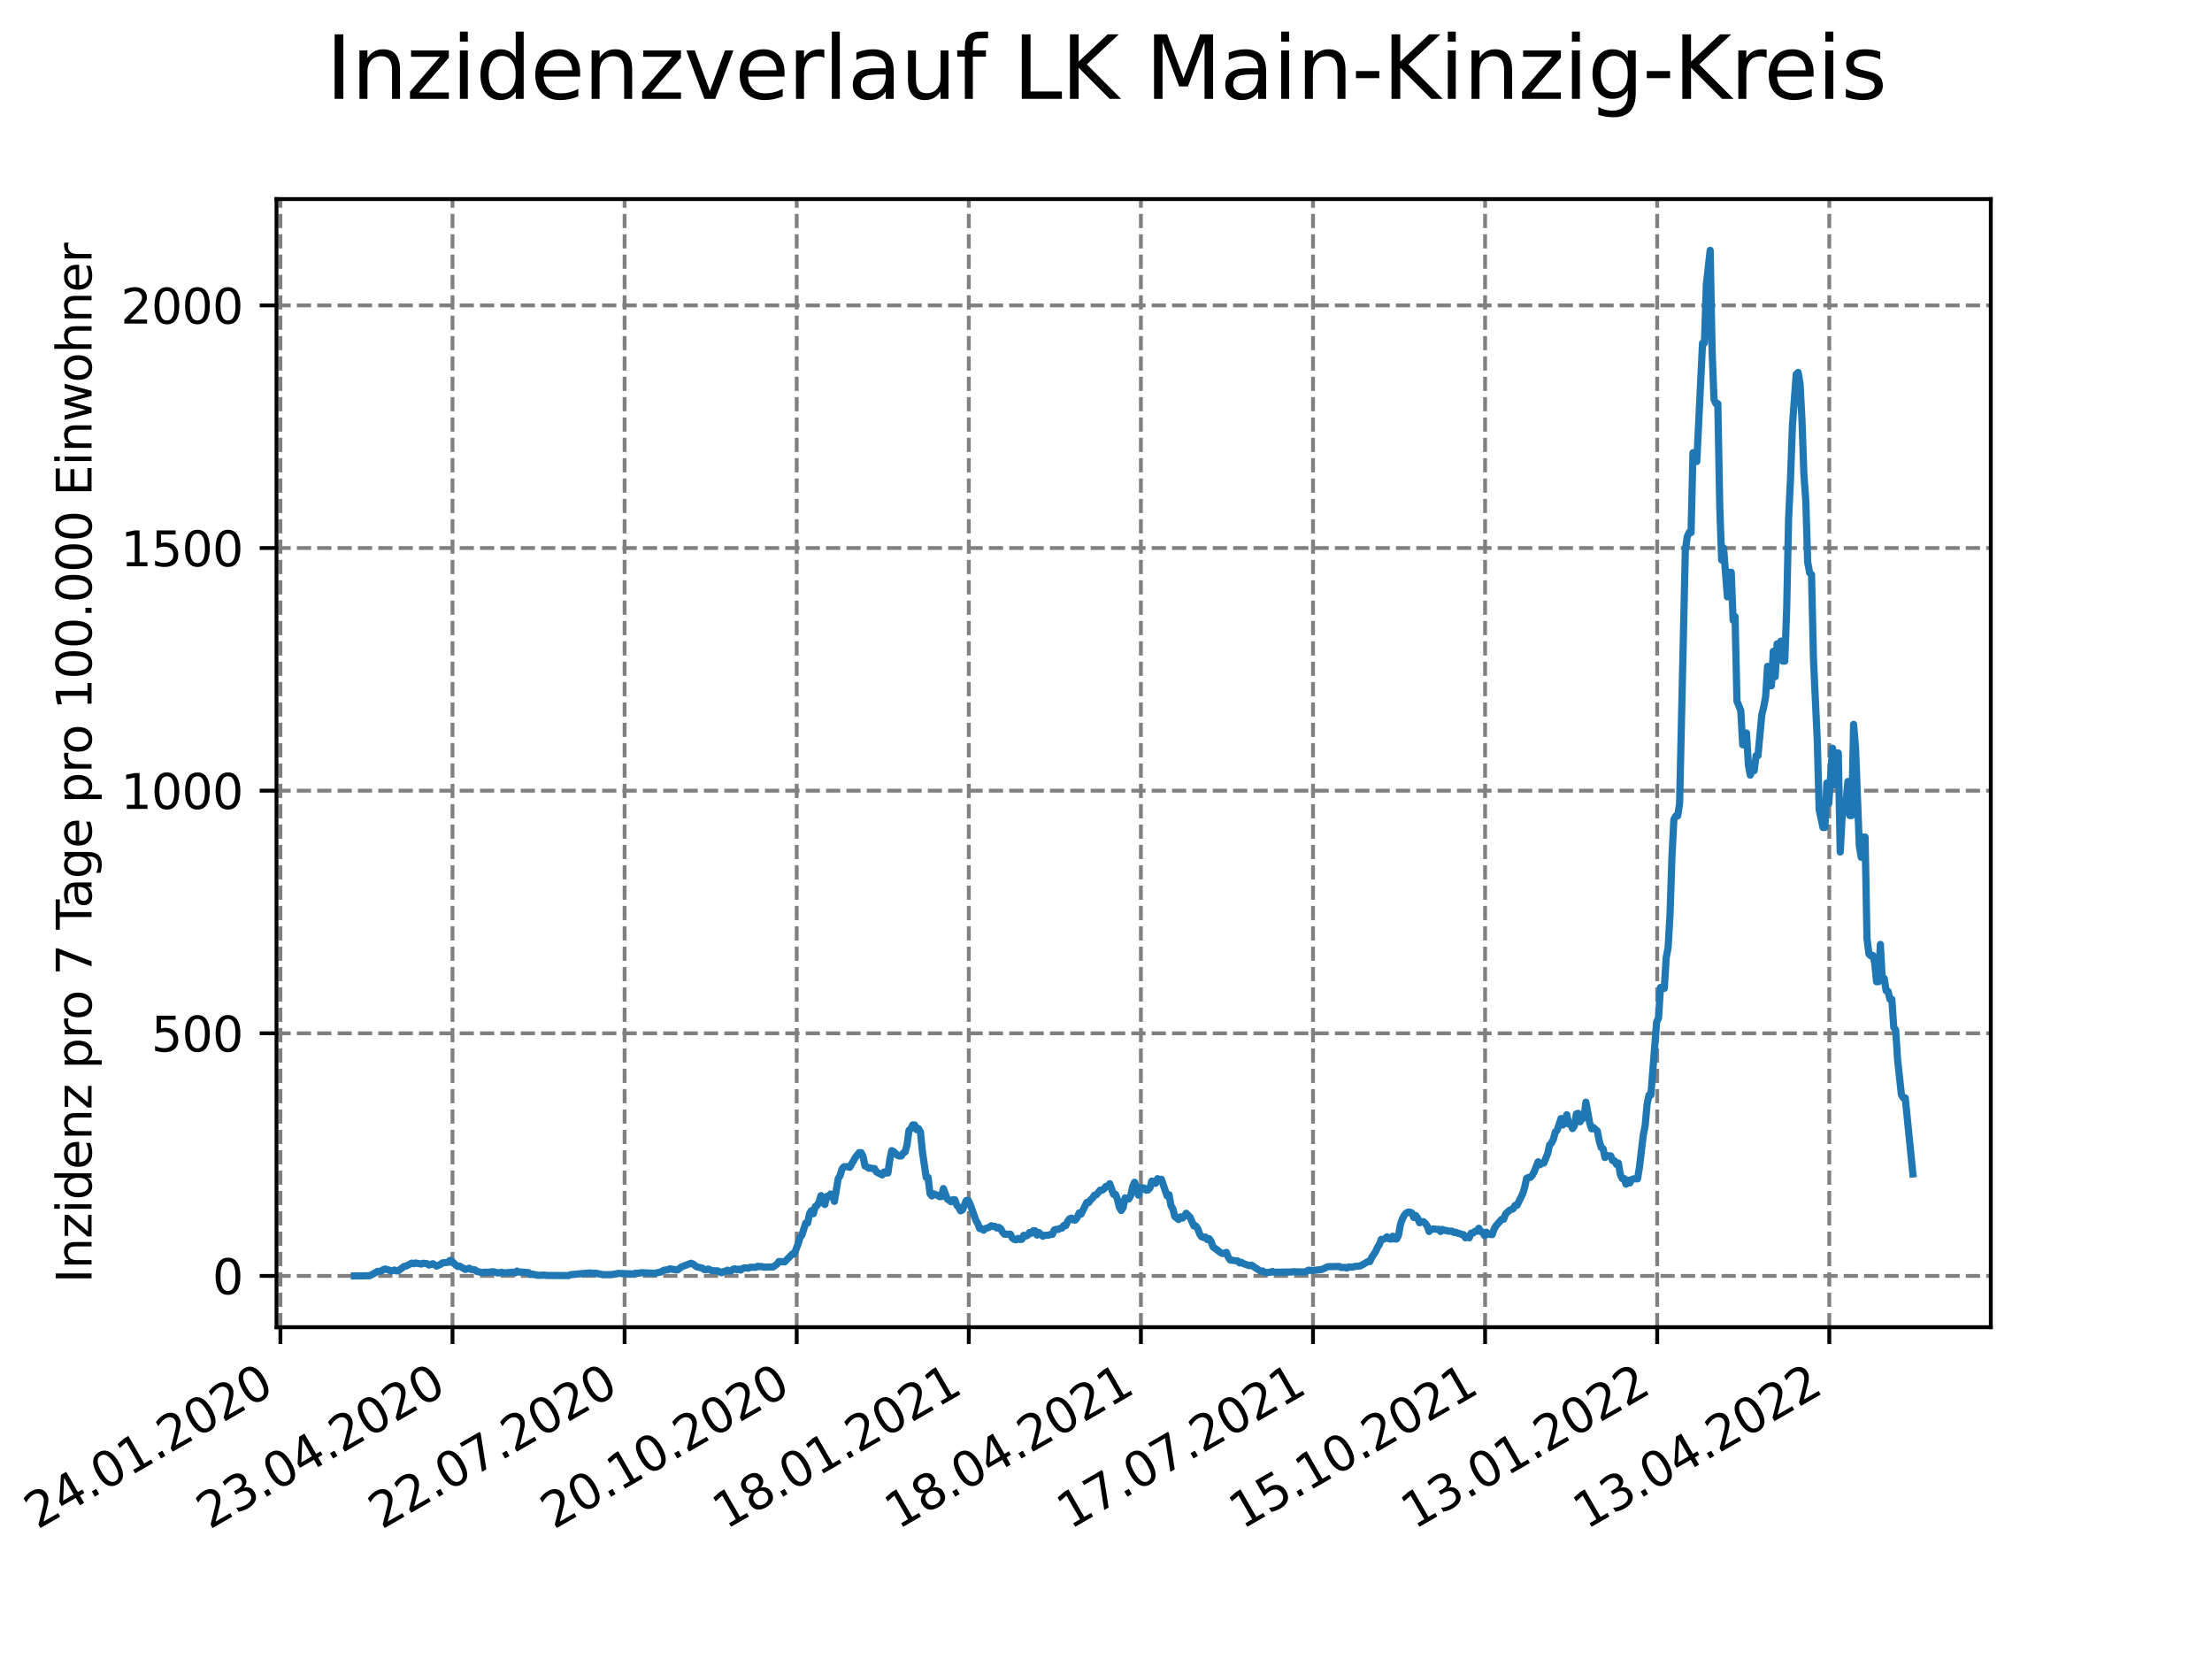 <?xml version="1.0" encoding="utf-8" standalone="no"?>
<!DOCTYPE svg PUBLIC "-//W3C//DTD SVG 1.1//EN"
  "http://www.w3.org/Graphics/SVG/1.1/DTD/svg11.dtd">
<svg xmlns:xlink="http://www.w3.org/1999/xlink" width="460.8pt" height="345.6pt" viewBox="0 0 460.8 345.6" xmlns="http://www.w3.org/2000/svg" version="1.1">
 <defs>
  <style type="text/css">*{stroke-linejoin: round; stroke-linecap: butt}</style>
 </defs>
 <g id="figure_1">
  <g id="patch_1">
   <path d="M 0 345.6 
L 460.8 345.6 
L 460.8 0 
L 0 0 
z
" style="fill: #ffffff"/>
  </g>
  <g id="axes_1">
   <g id="patch_2">
    <path d="M 57.6 276.48 
L 414.72 276.48 
L 414.72 41.472 
L 57.6 41.472 
z
" style="fill: #ffffff"/>
   </g>
   <g id="matplotlib.axis_1">
    <g id="xtick_1">
     <g id="line2d_1">
      <path d="M 58.413 276.48 
L 58.413 41.472 
" clip-path="url(#p272b9e14ea)" style="fill: none; stroke-dasharray: 2.96,1.28; stroke-dashoffset: 0; stroke: #808080; stroke-width: 0.8"/>
     </g>
     <g id="line2d_2">
      <defs>
       <path id="m23f848042e" d="M 0 0 
L 0 3.5 
" style="stroke: #000000; stroke-width: 0.8"/>
      </defs>
      <g>
       <use xlink:href="#m23f848042e" x="58.413" y="276.48" style="stroke: #000000; stroke-width: 0.8"/>
      </g>
     </g>
     <g id="text_1">
      <!-- 24.01.2020 -->
      <g transform="translate(7.788 318.689)rotate(-30)scale(0.1 -0.1)">
       <defs>
        <path id="DejaVuSans-32" d="M 1228 531 
L 3431 531 
L 3431 0 
L 469 0 
L 469 531 
Q 828 903 1448 1529 
Q 2069 2156 2228 2338 
Q 2531 2678 2651 2914 
Q 2772 3150 2772 3378 
Q 2772 3750 2511 3984 
Q 2250 4219 1831 4219 
Q 1534 4219 1204 4116 
Q 875 4013 500 3803 
L 500 4441 
Q 881 4594 1212 4672 
Q 1544 4750 1819 4750 
Q 2544 4750 2975 4387 
Q 3406 4025 3406 3419 
Q 3406 3131 3298 2873 
Q 3191 2616 2906 2266 
Q 2828 2175 2409 1742 
Q 1991 1309 1228 531 
z
" transform="scale(0.016)"/>
        <path id="DejaVuSans-34" d="M 2419 4116 
L 825 1625 
L 2419 1625 
L 2419 4116 
z
M 2253 4666 
L 3047 4666 
L 3047 1625 
L 3713 1625 
L 3713 1100 
L 3047 1100 
L 3047 0 
L 2419 0 
L 2419 1100 
L 313 1100 
L 313 1709 
L 2253 4666 
z
" transform="scale(0.016)"/>
        <path id="DejaVuSans-2e" d="M 684 794 
L 1344 794 
L 1344 0 
L 684 0 
L 684 794 
z
" transform="scale(0.016)"/>
        <path id="DejaVuSans-30" d="M 2034 4250 
Q 1547 4250 1301 3770 
Q 1056 3291 1056 2328 
Q 1056 1369 1301 889 
Q 1547 409 2034 409 
Q 2525 409 2770 889 
Q 3016 1369 3016 2328 
Q 3016 3291 2770 3770 
Q 2525 4250 2034 4250 
z
M 2034 4750 
Q 2819 4750 3233 4129 
Q 3647 3509 3647 2328 
Q 3647 1150 3233 529 
Q 2819 -91 2034 -91 
Q 1250 -91 836 529 
Q 422 1150 422 2328 
Q 422 3509 836 4129 
Q 1250 4750 2034 4750 
z
" transform="scale(0.016)"/>
        <path id="DejaVuSans-31" d="M 794 531 
L 1825 531 
L 1825 4091 
L 703 3866 
L 703 4441 
L 1819 4666 
L 2450 4666 
L 2450 531 
L 3481 531 
L 3481 0 
L 794 0 
L 794 531 
z
" transform="scale(0.016)"/>
       </defs>
       <use xlink:href="#DejaVuSans-32"/>
       <use xlink:href="#DejaVuSans-34" x="63.623"/>
       <use xlink:href="#DejaVuSans-2e" x="127.246"/>
       <use xlink:href="#DejaVuSans-30" x="159.033"/>
       <use xlink:href="#DejaVuSans-31" x="222.656"/>
       <use xlink:href="#DejaVuSans-2e" x="286.279"/>
       <use xlink:href="#DejaVuSans-32" x="318.066"/>
       <use xlink:href="#DejaVuSans-30" x="381.689"/>
       <use xlink:href="#DejaVuSans-32" x="445.312"/>
       <use xlink:href="#DejaVuSans-30" x="508.936"/>
      </g>
     </g>
    </g>
    <g id="xtick_2">
     <g id="line2d_3">
      <path d="M 94.265 276.48 
L 94.265 41.472 
" clip-path="url(#p272b9e14ea)" style="fill: none; stroke-dasharray: 2.96,1.28; stroke-dashoffset: 0; stroke: #808080; stroke-width: 0.8"/>
     </g>
     <g id="line2d_4">
      <g>
       <use xlink:href="#m23f848042e" x="94.265" y="276.48" style="stroke: #000000; stroke-width: 0.8"/>
      </g>
     </g>
     <g id="text_2">
      <!-- 23.04.2020 -->
      <g transform="translate(43.64 318.689)rotate(-30)scale(0.1 -0.1)">
       <defs>
        <path id="DejaVuSans-33" d="M 2597 2516 
Q 3050 2419 3304 2112 
Q 3559 1806 3559 1356 
Q 3559 666 3084 287 
Q 2609 -91 1734 -91 
Q 1441 -91 1130 -33 
Q 819 25 488 141 
L 488 750 
Q 750 597 1062 519 
Q 1375 441 1716 441 
Q 2309 441 2620 675 
Q 2931 909 2931 1356 
Q 2931 1769 2642 2001 
Q 2353 2234 1838 2234 
L 1294 2234 
L 1294 2753 
L 1863 2753 
Q 2328 2753 2575 2939 
Q 2822 3125 2822 3475 
Q 2822 3834 2567 4026 
Q 2313 4219 1838 4219 
Q 1578 4219 1281 4162 
Q 984 4106 628 3988 
L 628 4550 
Q 988 4650 1302 4700 
Q 1616 4750 1894 4750 
Q 2613 4750 3031 4423 
Q 3450 4097 3450 3541 
Q 3450 3153 3228 2886 
Q 3006 2619 2597 2516 
z
" transform="scale(0.016)"/>
       </defs>
       <use xlink:href="#DejaVuSans-32"/>
       <use xlink:href="#DejaVuSans-33" x="63.623"/>
       <use xlink:href="#DejaVuSans-2e" x="127.246"/>
       <use xlink:href="#DejaVuSans-30" x="159.033"/>
       <use xlink:href="#DejaVuSans-34" x="222.656"/>
       <use xlink:href="#DejaVuSans-2e" x="286.279"/>
       <use xlink:href="#DejaVuSans-32" x="318.066"/>
       <use xlink:href="#DejaVuSans-30" x="381.689"/>
       <use xlink:href="#DejaVuSans-32" x="445.312"/>
       <use xlink:href="#DejaVuSans-30" x="508.936"/>
      </g>
     </g>
    </g>
    <g id="xtick_3">
     <g id="line2d_5">
      <path d="M 130.116 276.48 
L 130.116 41.472 
" clip-path="url(#p272b9e14ea)" style="fill: none; stroke-dasharray: 2.96,1.28; stroke-dashoffset: 0; stroke: #808080; stroke-width: 0.8"/>
     </g>
     <g id="line2d_6">
      <g>
       <use xlink:href="#m23f848042e" x="130.116" y="276.48" style="stroke: #000000; stroke-width: 0.8"/>
      </g>
     </g>
     <g id="text_3">
      <!-- 22.07.2020 -->
      <g transform="translate(79.491 318.689)rotate(-30)scale(0.1 -0.1)">
       <defs>
        <path id="DejaVuSans-37" d="M 525 4666 
L 3525 4666 
L 3525 4397 
L 1831 0 
L 1172 0 
L 2766 4134 
L 525 4134 
L 525 4666 
z
" transform="scale(0.016)"/>
       </defs>
       <use xlink:href="#DejaVuSans-32"/>
       <use xlink:href="#DejaVuSans-32" x="63.623"/>
       <use xlink:href="#DejaVuSans-2e" x="127.246"/>
       <use xlink:href="#DejaVuSans-30" x="159.033"/>
       <use xlink:href="#DejaVuSans-37" x="222.656"/>
       <use xlink:href="#DejaVuSans-2e" x="286.279"/>
       <use xlink:href="#DejaVuSans-32" x="318.066"/>
       <use xlink:href="#DejaVuSans-30" x="381.689"/>
       <use xlink:href="#DejaVuSans-32" x="445.312"/>
       <use xlink:href="#DejaVuSans-30" x="508.936"/>
      </g>
     </g>
    </g>
    <g id="xtick_4">
     <g id="line2d_7">
      <path d="M 165.968 276.48 
L 165.968 41.472 
" clip-path="url(#p272b9e14ea)" style="fill: none; stroke-dasharray: 2.96,1.28; stroke-dashoffset: 0; stroke: #808080; stroke-width: 0.8"/>
     </g>
     <g id="line2d_8">
      <g>
       <use xlink:href="#m23f848042e" x="165.968" y="276.48" style="stroke: #000000; stroke-width: 0.8"/>
      </g>
     </g>
     <g id="text_4">
      <!-- 20.10.2020 -->
      <g transform="translate(115.342 318.689)rotate(-30)scale(0.1 -0.1)">
       <use xlink:href="#DejaVuSans-32"/>
       <use xlink:href="#DejaVuSans-30" x="63.623"/>
       <use xlink:href="#DejaVuSans-2e" x="127.246"/>
       <use xlink:href="#DejaVuSans-31" x="159.033"/>
       <use xlink:href="#DejaVuSans-30" x="222.656"/>
       <use xlink:href="#DejaVuSans-2e" x="286.279"/>
       <use xlink:href="#DejaVuSans-32" x="318.066"/>
       <use xlink:href="#DejaVuSans-30" x="381.689"/>
       <use xlink:href="#DejaVuSans-32" x="445.312"/>
       <use xlink:href="#DejaVuSans-30" x="508.936"/>
      </g>
     </g>
    </g>
    <g id="xtick_5">
     <g id="line2d_9">
      <path d="M 201.819 276.48 
L 201.819 41.472 
" clip-path="url(#p272b9e14ea)" style="fill: none; stroke-dasharray: 2.96,1.28; stroke-dashoffset: 0; stroke: #808080; stroke-width: 0.8"/>
     </g>
     <g id="line2d_10">
      <g>
       <use xlink:href="#m23f848042e" x="201.819" y="276.48" style="stroke: #000000; stroke-width: 0.8"/>
      </g>
     </g>
     <g id="text_5">
      <!-- 18.01.2021 -->
      <g transform="translate(151.194 318.689)rotate(-30)scale(0.1 -0.1)">
       <defs>
        <path id="DejaVuSans-38" d="M 2034 2216 
Q 1584 2216 1326 1975 
Q 1069 1734 1069 1313 
Q 1069 891 1326 650 
Q 1584 409 2034 409 
Q 2484 409 2743 651 
Q 3003 894 3003 1313 
Q 3003 1734 2745 1975 
Q 2488 2216 2034 2216 
z
M 1403 2484 
Q 997 2584 770 2862 
Q 544 3141 544 3541 
Q 544 4100 942 4425 
Q 1341 4750 2034 4750 
Q 2731 4750 3128 4425 
Q 3525 4100 3525 3541 
Q 3525 3141 3298 2862 
Q 3072 2584 2669 2484 
Q 3125 2378 3379 2068 
Q 3634 1759 3634 1313 
Q 3634 634 3220 271 
Q 2806 -91 2034 -91 
Q 1263 -91 848 271 
Q 434 634 434 1313 
Q 434 1759 690 2068 
Q 947 2378 1403 2484 
z
M 1172 3481 
Q 1172 3119 1398 2916 
Q 1625 2713 2034 2713 
Q 2441 2713 2670 2916 
Q 2900 3119 2900 3481 
Q 2900 3844 2670 4047 
Q 2441 4250 2034 4250 
Q 1625 4250 1398 4047 
Q 1172 3844 1172 3481 
z
" transform="scale(0.016)"/>
       </defs>
       <use xlink:href="#DejaVuSans-31"/>
       <use xlink:href="#DejaVuSans-38" x="63.623"/>
       <use xlink:href="#DejaVuSans-2e" x="127.246"/>
       <use xlink:href="#DejaVuSans-30" x="159.033"/>
       <use xlink:href="#DejaVuSans-31" x="222.656"/>
       <use xlink:href="#DejaVuSans-2e" x="286.279"/>
       <use xlink:href="#DejaVuSans-32" x="318.066"/>
       <use xlink:href="#DejaVuSans-30" x="381.689"/>
       <use xlink:href="#DejaVuSans-32" x="445.312"/>
       <use xlink:href="#DejaVuSans-31" x="508.936"/>
      </g>
     </g>
    </g>
    <g id="xtick_6">
     <g id="line2d_11">
      <path d="M 237.67 276.48 
L 237.67 41.472 
" clip-path="url(#p272b9e14ea)" style="fill: none; stroke-dasharray: 2.96,1.28; stroke-dashoffset: 0; stroke: #808080; stroke-width: 0.8"/>
     </g>
     <g id="line2d_12">
      <g>
       <use xlink:href="#m23f848042e" x="237.67" y="276.48" style="stroke: #000000; stroke-width: 0.8"/>
      </g>
     </g>
     <g id="text_6">
      <!-- 18.04.2021 -->
      <g transform="translate(187.045 318.689)rotate(-30)scale(0.1 -0.1)">
       <use xlink:href="#DejaVuSans-31"/>
       <use xlink:href="#DejaVuSans-38" x="63.623"/>
       <use xlink:href="#DejaVuSans-2e" x="127.246"/>
       <use xlink:href="#DejaVuSans-30" x="159.033"/>
       <use xlink:href="#DejaVuSans-34" x="222.656"/>
       <use xlink:href="#DejaVuSans-2e" x="286.279"/>
       <use xlink:href="#DejaVuSans-32" x="318.066"/>
       <use xlink:href="#DejaVuSans-30" x="381.689"/>
       <use xlink:href="#DejaVuSans-32" x="445.312"/>
       <use xlink:href="#DejaVuSans-31" x="508.936"/>
      </g>
     </g>
    </g>
    <g id="xtick_7">
     <g id="line2d_13">
      <path d="M 273.522 276.48 
L 273.522 41.472 
" clip-path="url(#p272b9e14ea)" style="fill: none; stroke-dasharray: 2.96,1.28; stroke-dashoffset: 0; stroke: #808080; stroke-width: 0.8"/>
     </g>
     <g id="line2d_14">
      <g>
       <use xlink:href="#m23f848042e" x="273.522" y="276.48" style="stroke: #000000; stroke-width: 0.8"/>
      </g>
     </g>
     <g id="text_7">
      <!-- 17.07.2021 -->
      <g transform="translate(222.897 318.689)rotate(-30)scale(0.1 -0.1)">
       <use xlink:href="#DejaVuSans-31"/>
       <use xlink:href="#DejaVuSans-37" x="63.623"/>
       <use xlink:href="#DejaVuSans-2e" x="127.246"/>
       <use xlink:href="#DejaVuSans-30" x="159.033"/>
       <use xlink:href="#DejaVuSans-37" x="222.656"/>
       <use xlink:href="#DejaVuSans-2e" x="286.279"/>
       <use xlink:href="#DejaVuSans-32" x="318.066"/>
       <use xlink:href="#DejaVuSans-30" x="381.689"/>
       <use xlink:href="#DejaVuSans-32" x="445.312"/>
       <use xlink:href="#DejaVuSans-31" x="508.936"/>
      </g>
     </g>
    </g>
    <g id="xtick_8">
     <g id="line2d_15">
      <path d="M 309.373 276.48 
L 309.373 41.472 
" clip-path="url(#p272b9e14ea)" style="fill: none; stroke-dasharray: 2.96,1.28; stroke-dashoffset: 0; stroke: #808080; stroke-width: 0.8"/>
     </g>
     <g id="line2d_16">
      <g>
       <use xlink:href="#m23f848042e" x="309.373" y="276.48" style="stroke: #000000; stroke-width: 0.8"/>
      </g>
     </g>
     <g id="text_8">
      <!-- 15.10.2021 -->
      <g transform="translate(258.748 318.689)rotate(-30)scale(0.1 -0.1)">
       <defs>
        <path id="DejaVuSans-35" d="M 691 4666 
L 3169 4666 
L 3169 4134 
L 1269 4134 
L 1269 2991 
Q 1406 3038 1543 3061 
Q 1681 3084 1819 3084 
Q 2600 3084 3056 2656 
Q 3513 2228 3513 1497 
Q 3513 744 3044 326 
Q 2575 -91 1722 -91 
Q 1428 -91 1123 -41 
Q 819 9 494 109 
L 494 744 
Q 775 591 1075 516 
Q 1375 441 1709 441 
Q 2250 441 2565 725 
Q 2881 1009 2881 1497 
Q 2881 1984 2565 2268 
Q 2250 2553 1709 2553 
Q 1456 2553 1204 2497 
Q 953 2441 691 2322 
L 691 4666 
z
" transform="scale(0.016)"/>
       </defs>
       <use xlink:href="#DejaVuSans-31"/>
       <use xlink:href="#DejaVuSans-35" x="63.623"/>
       <use xlink:href="#DejaVuSans-2e" x="127.246"/>
       <use xlink:href="#DejaVuSans-31" x="159.033"/>
       <use xlink:href="#DejaVuSans-30" x="222.656"/>
       <use xlink:href="#DejaVuSans-2e" x="286.279"/>
       <use xlink:href="#DejaVuSans-32" x="318.066"/>
       <use xlink:href="#DejaVuSans-30" x="381.689"/>
       <use xlink:href="#DejaVuSans-32" x="445.312"/>
       <use xlink:href="#DejaVuSans-31" x="508.936"/>
      </g>
     </g>
    </g>
    <g id="xtick_9">
     <g id="line2d_17">
      <path d="M 345.225 276.48 
L 345.225 41.472 
" clip-path="url(#p272b9e14ea)" style="fill: none; stroke-dasharray: 2.96,1.28; stroke-dashoffset: 0; stroke: #808080; stroke-width: 0.8"/>
     </g>
     <g id="line2d_18">
      <g>
       <use xlink:href="#m23f848042e" x="345.225" y="276.48" style="stroke: #000000; stroke-width: 0.8"/>
      </g>
     </g>
     <g id="text_9">
      <!-- 13.01.2022 -->
      <g transform="translate(294.599 318.689)rotate(-30)scale(0.1 -0.1)">
       <use xlink:href="#DejaVuSans-31"/>
       <use xlink:href="#DejaVuSans-33" x="63.623"/>
       <use xlink:href="#DejaVuSans-2e" x="127.246"/>
       <use xlink:href="#DejaVuSans-30" x="159.033"/>
       <use xlink:href="#DejaVuSans-31" x="222.656"/>
       <use xlink:href="#DejaVuSans-2e" x="286.279"/>
       <use xlink:href="#DejaVuSans-32" x="318.066"/>
       <use xlink:href="#DejaVuSans-30" x="381.689"/>
       <use xlink:href="#DejaVuSans-32" x="445.312"/>
       <use xlink:href="#DejaVuSans-32" x="508.936"/>
      </g>
     </g>
    </g>
    <g id="xtick_10">
     <g id="line2d_19">
      <path d="M 381.076 276.48 
L 381.076 41.472 
" clip-path="url(#p272b9e14ea)" style="fill: none; stroke-dasharray: 2.96,1.28; stroke-dashoffset: 0; stroke: #808080; stroke-width: 0.8"/>
     </g>
     <g id="line2d_20">
      <g>
       <use xlink:href="#m23f848042e" x="381.076" y="276.48" style="stroke: #000000; stroke-width: 0.8"/>
      </g>
     </g>
     <g id="text_10">
      <!-- 13.04.2022 -->
      <g transform="translate(330.451 318.689)rotate(-30)scale(0.1 -0.1)">
       <use xlink:href="#DejaVuSans-31"/>
       <use xlink:href="#DejaVuSans-33" x="63.623"/>
       <use xlink:href="#DejaVuSans-2e" x="127.246"/>
       <use xlink:href="#DejaVuSans-30" x="159.033"/>
       <use xlink:href="#DejaVuSans-34" x="222.656"/>
       <use xlink:href="#DejaVuSans-2e" x="286.279"/>
       <use xlink:href="#DejaVuSans-32" x="318.066"/>
       <use xlink:href="#DejaVuSans-30" x="381.689"/>
       <use xlink:href="#DejaVuSans-32" x="445.312"/>
       <use xlink:href="#DejaVuSans-32" x="508.936"/>
      </g>
     </g>
    </g>
   </g>
   <g id="matplotlib.axis_2">
    <g id="ytick_1">
     <g id="line2d_21">
      <path d="M 57.6 265.798 
L 414.72 265.798 
" clip-path="url(#p272b9e14ea)" style="fill: none; stroke-dasharray: 2.96,1.28; stroke-dashoffset: 0; stroke: #808080; stroke-width: 0.8"/>
     </g>
     <g id="line2d_22">
      <defs>
       <path id="m1a94769e44" d="M 0 0 
L -3.5 0 
" style="stroke: #000000; stroke-width: 0.8"/>
      </defs>
      <g>
       <use xlink:href="#m1a94769e44" x="57.6" y="265.798" style="stroke: #000000; stroke-width: 0.8"/>
      </g>
     </g>
     <g id="text_11">
      <!-- 0 -->
      <g transform="translate(44.237 269.597)scale(0.1 -0.1)">
       <use xlink:href="#DejaVuSans-30"/>
      </g>
     </g>
    </g>
    <g id="ytick_2">
     <g id="line2d_23">
      <path d="M 57.6 215.253 
L 414.72 215.253 
" clip-path="url(#p272b9e14ea)" style="fill: none; stroke-dasharray: 2.96,1.28; stroke-dashoffset: 0; stroke: #808080; stroke-width: 0.8"/>
     </g>
     <g id="line2d_24">
      <g>
       <use xlink:href="#m1a94769e44" x="57.6" y="215.253" style="stroke: #000000; stroke-width: 0.8"/>
      </g>
     </g>
     <g id="text_12">
      <!-- 500 -->
      <g transform="translate(31.512 219.052)scale(0.1 -0.1)">
       <use xlink:href="#DejaVuSans-35"/>
       <use xlink:href="#DejaVuSans-30" x="63.623"/>
       <use xlink:href="#DejaVuSans-30" x="127.246"/>
      </g>
     </g>
    </g>
    <g id="ytick_3">
     <g id="line2d_25">
      <path d="M 57.6 164.708 
L 414.72 164.708 
" clip-path="url(#p272b9e14ea)" style="fill: none; stroke-dasharray: 2.96,1.28; stroke-dashoffset: 0; stroke: #808080; stroke-width: 0.8"/>
     </g>
     <g id="line2d_26">
      <g>
       <use xlink:href="#m1a94769e44" x="57.6" y="164.708" style="stroke: #000000; stroke-width: 0.8"/>
      </g>
     </g>
     <g id="text_13">
      <!-- 1000 -->
      <g transform="translate(25.15 168.508)scale(0.1 -0.1)">
       <use xlink:href="#DejaVuSans-31"/>
       <use xlink:href="#DejaVuSans-30" x="63.623"/>
       <use xlink:href="#DejaVuSans-30" x="127.246"/>
       <use xlink:href="#DejaVuSans-30" x="190.869"/>
      </g>
     </g>
    </g>
    <g id="ytick_4">
     <g id="line2d_27">
      <path d="M 57.6 114.164 
L 414.72 114.164 
" clip-path="url(#p272b9e14ea)" style="fill: none; stroke-dasharray: 2.96,1.28; stroke-dashoffset: 0; stroke: #808080; stroke-width: 0.8"/>
     </g>
     <g id="line2d_28">
      <g>
       <use xlink:href="#m1a94769e44" x="57.6" y="114.164" style="stroke: #000000; stroke-width: 0.8"/>
      </g>
     </g>
     <g id="text_14">
      <!-- 1500 -->
      <g transform="translate(25.15 117.963)scale(0.1 -0.1)">
       <use xlink:href="#DejaVuSans-31"/>
       <use xlink:href="#DejaVuSans-35" x="63.623"/>
       <use xlink:href="#DejaVuSans-30" x="127.246"/>
       <use xlink:href="#DejaVuSans-30" x="190.869"/>
      </g>
     </g>
    </g>
    <g id="ytick_5">
     <g id="line2d_29">
      <path d="M 57.6 63.619 
L 414.72 63.619 
" clip-path="url(#p272b9e14ea)" style="fill: none; stroke-dasharray: 2.96,1.28; stroke-dashoffset: 0; stroke: #808080; stroke-width: 0.8"/>
     </g>
     <g id="line2d_30">
      <g>
       <use xlink:href="#m1a94769e44" x="57.6" y="63.619" style="stroke: #000000; stroke-width: 0.8"/>
      </g>
     </g>
     <g id="text_15">
      <!-- 2000 -->
      <g transform="translate(25.15 67.418)scale(0.1 -0.1)">
       <use xlink:href="#DejaVuSans-32"/>
       <use xlink:href="#DejaVuSans-30" x="63.623"/>
       <use xlink:href="#DejaVuSans-30" x="127.246"/>
       <use xlink:href="#DejaVuSans-30" x="190.869"/>
      </g>
     </g>
    </g>
    <g id="text_16">
     <!-- Inzidenz pro 7 Tage pro 100.000 Einwohner -->
     <g transform="translate(19.07 267.301)rotate(-90)scale(0.1 -0.1)">
      <defs>
       <path id="DejaVuSans-49" d="M 628 4666 
L 1259 4666 
L 1259 0 
L 628 0 
L 628 4666 
z
" transform="scale(0.016)"/>
       <path id="DejaVuSans-6e" d="M 3513 2113 
L 3513 0 
L 2938 0 
L 2938 2094 
Q 2938 2591 2744 2837 
Q 2550 3084 2163 3084 
Q 1697 3084 1428 2787 
Q 1159 2491 1159 1978 
L 1159 0 
L 581 0 
L 581 3500 
L 1159 3500 
L 1159 2956 
Q 1366 3272 1645 3428 
Q 1925 3584 2291 3584 
Q 2894 3584 3203 3211 
Q 3513 2838 3513 2113 
z
" transform="scale(0.016)"/>
       <path id="DejaVuSans-7a" d="M 353 3500 
L 3084 3500 
L 3084 2975 
L 922 459 
L 3084 459 
L 3084 0 
L 275 0 
L 275 525 
L 2438 3041 
L 353 3041 
L 353 3500 
z
" transform="scale(0.016)"/>
       <path id="DejaVuSans-69" d="M 603 3500 
L 1178 3500 
L 1178 0 
L 603 0 
L 603 3500 
z
M 603 4863 
L 1178 4863 
L 1178 4134 
L 603 4134 
L 603 4863 
z
" transform="scale(0.016)"/>
       <path id="DejaVuSans-64" d="M 2906 2969 
L 2906 4863 
L 3481 4863 
L 3481 0 
L 2906 0 
L 2906 525 
Q 2725 213 2448 61 
Q 2172 -91 1784 -91 
Q 1150 -91 751 415 
Q 353 922 353 1747 
Q 353 2572 751 3078 
Q 1150 3584 1784 3584 
Q 2172 3584 2448 3432 
Q 2725 3281 2906 2969 
z
M 947 1747 
Q 947 1113 1208 752 
Q 1469 391 1925 391 
Q 2381 391 2643 752 
Q 2906 1113 2906 1747 
Q 2906 2381 2643 2742 
Q 2381 3103 1925 3103 
Q 1469 3103 1208 2742 
Q 947 2381 947 1747 
z
" transform="scale(0.016)"/>
       <path id="DejaVuSans-65" d="M 3597 1894 
L 3597 1613 
L 953 1613 
Q 991 1019 1311 708 
Q 1631 397 2203 397 
Q 2534 397 2845 478 
Q 3156 559 3463 722 
L 3463 178 
Q 3153 47 2828 -22 
Q 2503 -91 2169 -91 
Q 1331 -91 842 396 
Q 353 884 353 1716 
Q 353 2575 817 3079 
Q 1281 3584 2069 3584 
Q 2775 3584 3186 3129 
Q 3597 2675 3597 1894 
z
M 3022 2063 
Q 3016 2534 2758 2815 
Q 2500 3097 2075 3097 
Q 1594 3097 1305 2825 
Q 1016 2553 972 2059 
L 3022 2063 
z
" transform="scale(0.016)"/>
       <path id="DejaVuSans-20" transform="scale(0.016)"/>
       <path id="DejaVuSans-70" d="M 1159 525 
L 1159 -1331 
L 581 -1331 
L 581 3500 
L 1159 3500 
L 1159 2969 
Q 1341 3281 1617 3432 
Q 1894 3584 2278 3584 
Q 2916 3584 3314 3078 
Q 3713 2572 3713 1747 
Q 3713 922 3314 415 
Q 2916 -91 2278 -91 
Q 1894 -91 1617 61 
Q 1341 213 1159 525 
z
M 3116 1747 
Q 3116 2381 2855 2742 
Q 2594 3103 2138 3103 
Q 1681 3103 1420 2742 
Q 1159 2381 1159 1747 
Q 1159 1113 1420 752 
Q 1681 391 2138 391 
Q 2594 391 2855 752 
Q 3116 1113 3116 1747 
z
" transform="scale(0.016)"/>
       <path id="DejaVuSans-72" d="M 2631 2963 
Q 2534 3019 2420 3045 
Q 2306 3072 2169 3072 
Q 1681 3072 1420 2755 
Q 1159 2438 1159 1844 
L 1159 0 
L 581 0 
L 581 3500 
L 1159 3500 
L 1159 2956 
Q 1341 3275 1631 3429 
Q 1922 3584 2338 3584 
Q 2397 3584 2469 3576 
Q 2541 3569 2628 3553 
L 2631 2963 
z
" transform="scale(0.016)"/>
       <path id="DejaVuSans-6f" d="M 1959 3097 
Q 1497 3097 1228 2736 
Q 959 2375 959 1747 
Q 959 1119 1226 758 
Q 1494 397 1959 397 
Q 2419 397 2687 759 
Q 2956 1122 2956 1747 
Q 2956 2369 2687 2733 
Q 2419 3097 1959 3097 
z
M 1959 3584 
Q 2709 3584 3137 3096 
Q 3566 2609 3566 1747 
Q 3566 888 3137 398 
Q 2709 -91 1959 -91 
Q 1206 -91 779 398 
Q 353 888 353 1747 
Q 353 2609 779 3096 
Q 1206 3584 1959 3584 
z
" transform="scale(0.016)"/>
       <path id="DejaVuSans-54" d="M -19 4666 
L 3928 4666 
L 3928 4134 
L 2272 4134 
L 2272 0 
L 1638 0 
L 1638 4134 
L -19 4134 
L -19 4666 
z
" transform="scale(0.016)"/>
       <path id="DejaVuSans-61" d="M 2194 1759 
Q 1497 1759 1228 1600 
Q 959 1441 959 1056 
Q 959 750 1161 570 
Q 1363 391 1709 391 
Q 2188 391 2477 730 
Q 2766 1069 2766 1631 
L 2766 1759 
L 2194 1759 
z
M 3341 1997 
L 3341 0 
L 2766 0 
L 2766 531 
Q 2569 213 2275 61 
Q 1981 -91 1556 -91 
Q 1019 -91 701 211 
Q 384 513 384 1019 
Q 384 1609 779 1909 
Q 1175 2209 1959 2209 
L 2766 2209 
L 2766 2266 
Q 2766 2663 2505 2880 
Q 2244 3097 1772 3097 
Q 1472 3097 1187 3025 
Q 903 2953 641 2809 
L 641 3341 
Q 956 3463 1253 3523 
Q 1550 3584 1831 3584 
Q 2591 3584 2966 3190 
Q 3341 2797 3341 1997 
z
" transform="scale(0.016)"/>
       <path id="DejaVuSans-67" d="M 2906 1791 
Q 2906 2416 2648 2759 
Q 2391 3103 1925 3103 
Q 1463 3103 1205 2759 
Q 947 2416 947 1791 
Q 947 1169 1205 825 
Q 1463 481 1925 481 
Q 2391 481 2648 825 
Q 2906 1169 2906 1791 
z
M 3481 434 
Q 3481 -459 3084 -895 
Q 2688 -1331 1869 -1331 
Q 1566 -1331 1297 -1286 
Q 1028 -1241 775 -1147 
L 775 -588 
Q 1028 -725 1275 -790 
Q 1522 -856 1778 -856 
Q 2344 -856 2625 -561 
Q 2906 -266 2906 331 
L 2906 616 
Q 2728 306 2450 153 
Q 2172 0 1784 0 
Q 1141 0 747 490 
Q 353 981 353 1791 
Q 353 2603 747 3093 
Q 1141 3584 1784 3584 
Q 2172 3584 2450 3431 
Q 2728 3278 2906 2969 
L 2906 3500 
L 3481 3500 
L 3481 434 
z
" transform="scale(0.016)"/>
       <path id="DejaVuSans-45" d="M 628 4666 
L 3578 4666 
L 3578 4134 
L 1259 4134 
L 1259 2753 
L 3481 2753 
L 3481 2222 
L 1259 2222 
L 1259 531 
L 3634 531 
L 3634 0 
L 628 0 
L 628 4666 
z
" transform="scale(0.016)"/>
       <path id="DejaVuSans-77" d="M 269 3500 
L 844 3500 
L 1563 769 
L 2278 3500 
L 2956 3500 
L 3675 769 
L 4391 3500 
L 4966 3500 
L 4050 0 
L 3372 0 
L 2619 2869 
L 1863 0 
L 1184 0 
L 269 3500 
z
" transform="scale(0.016)"/>
       <path id="DejaVuSans-68" d="M 3513 2113 
L 3513 0 
L 2938 0 
L 2938 2094 
Q 2938 2591 2744 2837 
Q 2550 3084 2163 3084 
Q 1697 3084 1428 2787 
Q 1159 2491 1159 1978 
L 1159 0 
L 581 0 
L 581 4863 
L 1159 4863 
L 1159 2956 
Q 1366 3272 1645 3428 
Q 1925 3584 2291 3584 
Q 2894 3584 3203 3211 
Q 3513 2838 3513 2113 
z
" transform="scale(0.016)"/>
      </defs>
      <use xlink:href="#DejaVuSans-49"/>
      <use xlink:href="#DejaVuSans-6e" x="29.492"/>
      <use xlink:href="#DejaVuSans-7a" x="92.871"/>
      <use xlink:href="#DejaVuSans-69" x="145.361"/>
      <use xlink:href="#DejaVuSans-64" x="173.145"/>
      <use xlink:href="#DejaVuSans-65" x="236.621"/>
      <use xlink:href="#DejaVuSans-6e" x="298.145"/>
      <use xlink:href="#DejaVuSans-7a" x="361.523"/>
      <use xlink:href="#DejaVuSans-20" x="414.014"/>
      <use xlink:href="#DejaVuSans-70" x="445.801"/>
      <use xlink:href="#DejaVuSans-72" x="509.277"/>
      <use xlink:href="#DejaVuSans-6f" x="548.141"/>
      <use xlink:href="#DejaVuSans-20" x="609.322"/>
      <use xlink:href="#DejaVuSans-37" x="641.109"/>
      <use xlink:href="#DejaVuSans-20" x="704.732"/>
      <use xlink:href="#DejaVuSans-54" x="736.52"/>
      <use xlink:href="#DejaVuSans-61" x="781.104"/>
      <use xlink:href="#DejaVuSans-67" x="842.383"/>
      <use xlink:href="#DejaVuSans-65" x="905.859"/>
      <use xlink:href="#DejaVuSans-20" x="967.383"/>
      <use xlink:href="#DejaVuSans-70" x="999.17"/>
      <use xlink:href="#DejaVuSans-72" x="1062.646"/>
      <use xlink:href="#DejaVuSans-6f" x="1101.51"/>
      <use xlink:href="#DejaVuSans-20" x="1162.691"/>
      <use xlink:href="#DejaVuSans-31" x="1194.479"/>
      <use xlink:href="#DejaVuSans-30" x="1258.102"/>
      <use xlink:href="#DejaVuSans-30" x="1321.725"/>
      <use xlink:href="#DejaVuSans-2e" x="1385.348"/>
      <use xlink:href="#DejaVuSans-30" x="1417.135"/>
      <use xlink:href="#DejaVuSans-30" x="1480.758"/>
      <use xlink:href="#DejaVuSans-30" x="1544.381"/>
      <use xlink:href="#DejaVuSans-20" x="1608.004"/>
      <use xlink:href="#DejaVuSans-45" x="1639.791"/>
      <use xlink:href="#DejaVuSans-69" x="1702.975"/>
      <use xlink:href="#DejaVuSans-6e" x="1730.758"/>
      <use xlink:href="#DejaVuSans-77" x="1794.137"/>
      <use xlink:href="#DejaVuSans-6f" x="1875.924"/>
      <use xlink:href="#DejaVuSans-68" x="1937.105"/>
      <use xlink:href="#DejaVuSans-6e" x="2000.484"/>
      <use xlink:href="#DejaVuSans-65" x="2063.863"/>
      <use xlink:href="#DejaVuSans-72" x="2125.387"/>
     </g>
    </g>
   </g>
   <g id="line2d_31">
    <path d="M 73.833 265.798 
L 75.824 265.774 
L 77.02 265.75 
L 78.215 265.125 
L 78.613 264.86 
L 79.41 264.812 
L 79.808 264.5 
L 80.206 264.356 
L 81.003 264.572 
L 81.401 264.764 
L 82.198 264.572 
L 82.596 264.764 
L 82.995 264.716 
L 83.791 264.115 
L 84.19 263.803 
L 84.588 263.755 
L 85.783 263.13 
L 86.182 263.25 
L 86.58 263.106 
L 87.775 263.322 
L 88.173 263.154 
L 88.97 263.25 
L 89.368 263.538 
L 90.165 263.25 
L 90.962 263.755 
L 91.758 263.394 
L 92.157 263.082 
L 93.352 262.961 
L 93.75 262.577 
L 94.149 262.745 
L 94.945 263.538 
L 95.344 263.827 
L 95.742 263.755 
L 96.937 264.452 
L 97.734 264.187 
L 98.132 264.452 
L 98.929 264.524 
L 99.327 264.86 
L 100.522 265.125 
L 100.92 265.005 
L 101.717 265.053 
L 102.514 264.932 
L 102.912 264.932 
L 103.709 265.197 
L 104.506 265.029 
L 104.904 265.173 
L 106.896 265.029 
L 107.294 265.173 
L 107.692 264.788 
L 108.091 265.005 
L 108.887 265.005 
L 109.684 265.101 
L 110.082 265.101 
L 110.481 265.485 
L 110.879 265.413 
L 112.074 265.678 
L 113.269 265.63 
L 114.066 265.702 
L 118.448 265.726 
L 118.846 265.533 
L 122.033 265.245 
L 122.83 265.173 
L 123.626 265.269 
L 124.025 265.221 
L 125.618 265.533 
L 127.212 265.533 
L 128.407 265.365 
L 128.805 265.269 
L 131.992 265.389 
L 132.39 265.221 
L 132.788 265.269 
L 133.585 265.125 
L 136.374 265.245 
L 137.569 265.005 
L 138.365 264.596 
L 139.162 264.5 
L 139.56 264.308 
L 140.755 264.524 
L 141.154 264.548 
L 141.95 263.923 
L 143.942 263.154 
L 144.341 263.298 
L 145.137 263.899 
L 146.332 264.187 
L 146.731 264.476 
L 147.129 264.5 
L 147.527 264.356 
L 148.324 264.716 
L 149.519 264.74 
L 150.316 265.149 
L 150.714 264.884 
L 151.112 264.812 
L 151.511 264.596 
L 151.909 264.764 
L 152.308 264.74 
L 152.706 264.404 
L 153.104 264.308 
L 153.503 264.5 
L 153.901 264.38 
L 154.299 264.572 
L 154.698 264.235 
L 155.096 264.115 
L 155.893 264.187 
L 156.291 263.995 
L 157.486 263.995 
L 157.884 263.779 
L 158.283 263.875 
L 158.681 263.827 
L 159.079 263.971 
L 161.071 263.923 
L 161.868 263.346 
L 162.266 262.793 
L 163.461 262.865 
L 165.055 261.231 
L 165.453 261.231 
L 166.25 259.164 
L 166.648 257.841 
L 167.046 257.289 
L 167.843 254.789 
L 168.241 254.789 
L 168.64 252.818 
L 169.038 252.193 
L 169.437 252.842 
L 169.835 251.327 
L 170.233 251.111 
L 170.632 250.342 
L 171.03 249.068 
L 171.428 250.51 
L 171.827 250.919 
L 172.225 249.236 
L 172.623 249.332 
L 173.022 248.731 
L 173.42 248.996 
L 173.818 250.27 
L 174.615 245.51 
L 175.013 244.885 
L 175.412 243.515 
L 175.81 243.059 
L 176.607 243.034 
L 177.005 243.179 
L 178.2 241.111 
L 178.997 240.102 
L 179.395 240.126 
L 179.794 240.943 
L 180.192 242.914 
L 180.59 243.059 
L 180.989 243.371 
L 181.387 243.323 
L 181.785 243.443 
L 182.184 243.443 
L 182.582 244.14 
L 183.777 244.765 
L 184.175 244.14 
L 184.574 244.357 
L 184.972 244.357 
L 185.37 241.568 
L 185.769 239.693 
L 186.167 239.91 
L 186.964 240.679 
L 187.362 240.823 
L 187.761 240.799 
L 188.159 240.198 
L 188.557 239.958 
L 188.956 238.491 
L 189.354 235.487 
L 189.752 235.126 
L 190.151 234.333 
L 190.549 234.357 
L 190.947 235.343 
L 191.346 235.102 
L 191.744 235.799 
L 192.142 239.813 
L 192.939 245.27 
L 193.337 245.27 
L 193.736 248.635 
L 194.134 249.14 
L 194.533 248.707 
L 195.329 249.02 
L 195.728 249.284 
L 196.126 249.26 
L 196.524 247.602 
L 197.321 249.741 
L 198.118 250.342 
L 198.516 249.909 
L 198.914 249.933 
L 199.313 251.063 
L 199.711 251.52 
L 200.109 252.241 
L 200.508 252.024 
L 201.304 250.077 
L 201.703 250.077 
L 202.101 250.871 
L 203.296 254.236 
L 203.695 254.909 
L 204.093 255.943 
L 204.491 255.943 
L 204.89 256.279 
L 205.288 255.918 
L 206.085 255.678 
L 206.483 255.342 
L 206.881 255.486 
L 207.28 255.486 
L 207.678 255.822 
L 208.076 255.678 
L 208.475 255.967 
L 208.873 256.688 
L 209.271 257.12 
L 210.466 257.096 
L 210.865 257.89 
L 211.263 258.178 
L 211.662 258.274 
L 212.06 257.986 
L 212.458 258.202 
L 212.857 258.178 
L 213.255 257.337 
L 213.653 257.505 
L 214.052 257.337 
L 214.45 256.76 
L 214.848 256.904 
L 215.247 256.375 
L 215.645 256.399 
L 216.043 257.289 
L 216.442 256.76 
L 217.238 257.529 
L 217.637 257.337 
L 218.433 257.313 
L 218.832 257.144 
L 219.23 257.144 
L 219.629 256.231 
L 220.027 256.087 
L 220.425 256.111 
L 220.824 255.894 
L 221.222 255.846 
L 221.62 255.269 
L 222.019 255.318 
L 222.417 254.428 
L 222.815 253.899 
L 223.214 253.755 
L 223.612 254.14 
L 224.01 254.164 
L 224.409 253.611 
L 224.807 252.673 
L 225.205 252.914 
L 226.4 250.486 
L 226.799 250.51 
L 227.197 249.933 
L 227.595 249.597 
L 227.994 248.972 
L 228.392 248.9 
L 229.189 247.938 
L 229.587 247.938 
L 229.986 247.674 
L 230.384 247.145 
L 230.782 247.097 
L 231.181 246.592 
L 231.977 248.803 
L 232.376 248.803 
L 232.774 249.813 
L 233.172 251.496 
L 233.571 252.169 
L 233.969 251.544 
L 234.367 249.549 
L 234.766 249.765 
L 235.164 249.765 
L 235.562 249.02 
L 235.961 247.193 
L 236.359 246.28 
L 236.758 247.385 
L 237.156 248.972 
L 237.554 247.409 
L 238.351 247.505 
L 238.749 247.938 
L 239.148 247.89 
L 239.546 247.481 
L 239.944 246.039 
L 240.343 246.496 
L 240.741 246.496 
L 241.139 245.534 
L 241.538 245.895 
L 241.936 245.655 
L 243.131 249.14 
L 243.529 248.876 
L 243.928 251.159 
L 244.326 251.808 
L 244.725 253.419 
L 245.521 254.044 
L 245.92 253.491 
L 246.318 253.755 
L 246.716 253.371 
L 247.115 252.746 
L 247.911 253.563 
L 248.708 255.39 
L 249.106 255.39 
L 249.505 255.943 
L 249.903 257.048 
L 250.301 257.625 
L 250.7 257.793 
L 251.098 257.697 
L 251.496 258.226 
L 251.895 258.034 
L 252.293 258.659 
L 252.691 259.74 
L 254.285 260.942 
L 254.683 261.135 
L 255.082 261.087 
L 255.48 260.894 
L 255.878 261.904 
L 256.277 262.481 
L 257.87 262.697 
L 258.268 263.106 
L 258.667 262.985 
L 259.065 263.25 
L 260.26 263.658 
L 260.658 263.538 
L 262.65 264.836 
L 263.049 264.764 
L 263.447 265.077 
L 264.244 265.077 
L 264.642 265.029 
L 265.04 264.86 
L 265.439 265.029 
L 269.024 264.981 
L 269.422 264.908 
L 270.219 264.957 
L 271.016 264.957 
L 271.812 264.981 
L 272.609 264.596 
L 273.406 264.668 
L 275.397 264.452 
L 276.592 263.875 
L 278.983 263.827 
L 279.381 264.043 
L 280.178 264.019 
L 280.576 264.163 
L 280.974 263.923 
L 281.771 263.971 
L 282.169 263.827 
L 283.364 263.731 
L 284.958 262.817 
L 285.356 262.817 
L 285.754 261.928 
L 286.551 260.75 
L 286.95 259.861 
L 287.348 259.26 
L 287.746 258.178 
L 288.145 258.178 
L 288.543 258.01 
L 288.941 257.649 
L 289.34 258.058 
L 289.738 258.13 
L 290.136 257.529 
L 290.535 258.106 
L 290.933 258.106 
L 291.331 257.361 
L 291.73 255.077 
L 292.128 253.947 
L 292.526 253.178 
L 292.925 252.722 
L 293.323 252.505 
L 293.721 252.505 
L 294.12 252.697 
L 294.518 253.635 
L 294.916 253.202 
L 295.315 253.755 
L 295.713 254.717 
L 296.112 254.5 
L 296.51 254.5 
L 296.908 254.837 
L 297.307 255.39 
L 297.705 256.543 
L 298.103 256.183 
L 298.502 256.015 
L 299.298 256.087 
L 299.697 256.087 
L 300.095 256.543 
L 300.493 256.111 
L 300.892 256.327 
L 301.29 256.327 
L 301.688 256.471 
L 302.485 256.471 
L 302.883 256.736 
L 303.282 256.712 
L 303.68 256.904 
L 304.079 256.952 
L 304.477 257.192 
L 304.875 257.192 
L 305.274 257.866 
L 305.672 257.577 
L 306.07 257.866 
L 306.469 256.88 
L 306.867 256.856 
L 307.265 256.495 
L 307.664 256.495 
L 308.062 255.87 
L 308.46 256.567 
L 308.859 256.664 
L 309.257 257.409 
L 309.655 256.688 
L 310.054 257.12 
L 310.85 257.192 
L 311.249 256.039 
L 311.647 255.342 
L 312.842 253.995 
L 313.241 253.995 
L 313.639 252.89 
L 314.436 252.145 
L 315.232 251.784 
L 315.631 251.087 
L 316.029 251.087 
L 317.224 248.635 
L 317.622 247.337 
L 318.021 245.486 
L 318.419 245.27 
L 318.817 245.27 
L 319.216 244.813 
L 319.614 244.068 
L 320.411 242.025 
L 320.809 242.626 
L 321.208 242.289 
L 321.606 242.289 
L 322.403 240.342 
L 322.801 238.54 
L 323.199 238.131 
L 323.598 237.338 
L 323.996 235.847 
L 324.394 235.415 
L 325.191 233.011 
L 325.589 234.357 
L 325.988 233.636 
L 326.386 232.218 
L 326.784 234.141 
L 327.183 234.141 
L 327.581 235.102 
L 327.979 234.525 
L 328.378 232.049 
L 328.776 231.929 
L 329.175 233.684 
L 329.573 232.867 
L 329.971 232.891 
L 330.37 229.598 
L 331.166 233.948 
L 331.565 235.15 
L 331.963 234.91 
L 332.76 235.631 
L 333.158 237.698 
L 333.556 239.044 
L 333.955 239.309 
L 334.353 241.136 
L 334.751 240.751 
L 335.548 240.799 
L 335.946 241.785 
L 336.345 241.833 
L 336.743 242.578 
L 337.142 242.289 
L 337.54 244.669 
L 337.938 245.51 
L 338.337 245.51 
L 338.735 246.688 
L 339.133 245.847 
L 339.532 246.424 
L 339.93 245.703 
L 340.328 245.558 
L 341.125 245.582 
L 341.523 243.203 
L 342.32 236.496 
L 342.718 234.477 
L 343.117 230.054 
L 343.515 228.107 
L 343.913 228.107 
L 345.108 212.868 
L 345.507 212.074 
L 345.905 205.705 
L 346.304 205.897 
L 346.702 205.897 
L 347.1 199.503 
L 347.499 197.388 
L 347.897 190.489 
L 348.295 178.518 
L 348.694 170.73 
L 349.092 169.985 
L 349.49 169.961 
L 349.889 167.461 
L 351.084 114.651 
L 351.482 111.839 
L 351.88 110.925 
L 352.279 110.949 
L 352.677 94.316 
L 353.075 94.244 
L 353.474 96.142 
L 354.669 71.48 
L 355.067 71.456 
L 355.466 59.293 
L 356.262 52.154 
L 356.661 72.995 
L 357.059 83.234 
L 357.457 84.076 
L 357.856 84.1 
L 358.254 105.469 
L 358.652 116.67 
L 359.051 114.146 
L 359.847 124.338 
L 360.246 119.218 
L 360.644 119.218 
L 361.042 129.218 
L 361.441 128.425 
L 361.839 146.044 
L 362.636 148.039 
L 363.034 155.154 
L 363.433 155.154 
L 363.831 152.702 
L 364.229 159.457 
L 364.628 161.476 
L 365.026 160.13 
L 365.424 160.562 
L 365.823 157.414 
L 366.221 157.414 
L 367.018 148.88 
L 367.416 147.27 
L 367.814 145.131 
L 368.213 138.809 
L 368.611 142.871 
L 369.009 142.871 
L 369.408 135.684 
L 369.806 140.972 
L 370.204 134.121 
L 370.603 134.386 
L 371.001 133.545 
L 371.4 137.727 
L 371.798 137.727 
L 372.196 126.958 
L 372.595 108.137 
L 372.993 99.796 
L 373.391 88.739 
L 374.188 77.97 
L 374.586 77.586 
L 374.985 79.989 
L 375.383 87.441 
L 375.781 98.763 
L 376.18 104.363 
L 376.578 117.127 
L 376.976 119.314 
L 377.375 119.699 
L 377.773 137.198 
L 378.57 154.265 
L 378.968 168.711 
L 379.765 172.389 
L 380.163 172.365 
L 380.562 163.11 
L 380.96 167.413 
L 381.757 155.875 
L 382.155 163.495 
L 382.553 156.837 
L 382.952 156.861 
L 383.35 177.485 
L 383.748 170.153 
L 384.147 167.87 
L 384.545 167.485 
L 384.943 162.798 
L 385.342 169.889 
L 385.74 169.889 
L 386.138 150.899 
L 386.537 155.731 
L 387.333 176.259 
L 387.732 178.59 
L 388.13 174.384 
L 388.529 174.384 
L 388.927 195.489 
L 389.325 198.71 
L 389.724 199.118 
L 390.122 199.022 
L 390.52 200.44 
L 390.919 204.503 
L 391.317 204.503 
L 391.715 196.739 
L 392.114 204.19 
L 392.512 203.83 
L 392.91 206.354 
L 393.309 206.522 
L 393.707 208.156 
L 394.105 208.156 
L 394.504 213.997 
L 394.902 214.574 
L 395.3 220.728 
L 396.097 228.035 
L 396.496 228.708 
L 396.894 228.708 
L 398.487 244.549 
L 398.487 244.549 
" clip-path="url(#p272b9e14ea)" style="fill: none; stroke: #1f77b4; stroke-width: 1.5; stroke-linecap: square"/>
   </g>
   <g id="patch_3">
    <path d="M 57.6 276.48 
L 57.6 41.472 
" style="fill: none; stroke: #000000; stroke-width: 0.8; stroke-linejoin: miter; stroke-linecap: square"/>
   </g>
   <g id="patch_4">
    <path d="M 414.72 276.48 
L 414.72 41.472 
" style="fill: none; stroke: #000000; stroke-width: 0.8; stroke-linejoin: miter; stroke-linecap: square"/>
   </g>
   <g id="patch_5">
    <path d="M 57.6 276.48 
L 414.72 276.48 
" style="fill: none; stroke: #000000; stroke-width: 0.8; stroke-linejoin: miter; stroke-linecap: square"/>
   </g>
   <g id="patch_6">
    <path d="M 57.6 41.472 
L 414.72 41.472 
" style="fill: none; stroke: #000000; stroke-width: 0.8; stroke-linejoin: miter; stroke-linecap: square"/>
   </g>
  </g>
  <g id="text_17">
   <!-- Inzidenzverlauf LK Main-Kinzig-Kreis -->
   <g transform="translate(67.901 20.589)scale(0.18 -0.18)">
    <defs>
     <path id="DejaVuSans-76" d="M 191 3500 
L 800 3500 
L 1894 563 
L 2988 3500 
L 3597 3500 
L 2284 0 
L 1503 0 
L 191 3500 
z
" transform="scale(0.016)"/>
     <path id="DejaVuSans-6c" d="M 603 4863 
L 1178 4863 
L 1178 0 
L 603 0 
L 603 4863 
z
" transform="scale(0.016)"/>
     <path id="DejaVuSans-75" d="M 544 1381 
L 544 3500 
L 1119 3500 
L 1119 1403 
Q 1119 906 1312 657 
Q 1506 409 1894 409 
Q 2359 409 2629 706 
Q 2900 1003 2900 1516 
L 2900 3500 
L 3475 3500 
L 3475 0 
L 2900 0 
L 2900 538 
Q 2691 219 2414 64 
Q 2138 -91 1772 -91 
Q 1169 -91 856 284 
Q 544 659 544 1381 
z
M 1991 3584 
L 1991 3584 
z
" transform="scale(0.016)"/>
     <path id="DejaVuSans-66" d="M 2375 4863 
L 2375 4384 
L 1825 4384 
Q 1516 4384 1395 4259 
Q 1275 4134 1275 3809 
L 1275 3500 
L 2222 3500 
L 2222 3053 
L 1275 3053 
L 1275 0 
L 697 0 
L 697 3053 
L 147 3053 
L 147 3500 
L 697 3500 
L 697 3744 
Q 697 4328 969 4595 
Q 1241 4863 1831 4863 
L 2375 4863 
z
" transform="scale(0.016)"/>
     <path id="DejaVuSans-4c" d="M 628 4666 
L 1259 4666 
L 1259 531 
L 3531 531 
L 3531 0 
L 628 0 
L 628 4666 
z
" transform="scale(0.016)"/>
     <path id="DejaVuSans-4b" d="M 628 4666 
L 1259 4666 
L 1259 2694 
L 3353 4666 
L 4166 4666 
L 1850 2491 
L 4331 0 
L 3500 0 
L 1259 2247 
L 1259 0 
L 628 0 
L 628 4666 
z
" transform="scale(0.016)"/>
     <path id="DejaVuSans-4d" d="M 628 4666 
L 1569 4666 
L 2759 1491 
L 3956 4666 
L 4897 4666 
L 4897 0 
L 4281 0 
L 4281 4097 
L 3078 897 
L 2444 897 
L 1241 4097 
L 1241 0 
L 628 0 
L 628 4666 
z
" transform="scale(0.016)"/>
     <path id="DejaVuSans-2d" d="M 313 2009 
L 1997 2009 
L 1997 1497 
L 313 1497 
L 313 2009 
z
" transform="scale(0.016)"/>
     <path id="DejaVuSans-73" d="M 2834 3397 
L 2834 2853 
Q 2591 2978 2328 3040 
Q 2066 3103 1784 3103 
Q 1356 3103 1142 2972 
Q 928 2841 928 2578 
Q 928 2378 1081 2264 
Q 1234 2150 1697 2047 
L 1894 2003 
Q 2506 1872 2764 1633 
Q 3022 1394 3022 966 
Q 3022 478 2636 193 
Q 2250 -91 1575 -91 
Q 1294 -91 989 -36 
Q 684 19 347 128 
L 347 722 
Q 666 556 975 473 
Q 1284 391 1588 391 
Q 1994 391 2212 530 
Q 2431 669 2431 922 
Q 2431 1156 2273 1281 
Q 2116 1406 1581 1522 
L 1381 1569 
Q 847 1681 609 1914 
Q 372 2147 372 2553 
Q 372 3047 722 3315 
Q 1072 3584 1716 3584 
Q 2034 3584 2315 3537 
Q 2597 3491 2834 3397 
z
" transform="scale(0.016)"/>
    </defs>
    <use xlink:href="#DejaVuSans-49"/>
    <use xlink:href="#DejaVuSans-6e" x="29.492"/>
    <use xlink:href="#DejaVuSans-7a" x="92.871"/>
    <use xlink:href="#DejaVuSans-69" x="145.361"/>
    <use xlink:href="#DejaVuSans-64" x="173.145"/>
    <use xlink:href="#DejaVuSans-65" x="236.621"/>
    <use xlink:href="#DejaVuSans-6e" x="298.145"/>
    <use xlink:href="#DejaVuSans-7a" x="361.523"/>
    <use xlink:href="#DejaVuSans-76" x="414.014"/>
    <use xlink:href="#DejaVuSans-65" x="473.193"/>
    <use xlink:href="#DejaVuSans-72" x="534.717"/>
    <use xlink:href="#DejaVuSans-6c" x="575.83"/>
    <use xlink:href="#DejaVuSans-61" x="603.613"/>
    <use xlink:href="#DejaVuSans-75" x="664.893"/>
    <use xlink:href="#DejaVuSans-66" x="728.271"/>
    <use xlink:href="#DejaVuSans-20" x="763.477"/>
    <use xlink:href="#DejaVuSans-4c" x="795.264"/>
    <use xlink:href="#DejaVuSans-4b" x="850.977"/>
    <use xlink:href="#DejaVuSans-20" x="916.553"/>
    <use xlink:href="#DejaVuSans-4d" x="948.34"/>
    <use xlink:href="#DejaVuSans-61" x="1034.619"/>
    <use xlink:href="#DejaVuSans-69" x="1095.898"/>
    <use xlink:href="#DejaVuSans-6e" x="1123.682"/>
    <use xlink:href="#DejaVuSans-2d" x="1187.061"/>
    <use xlink:href="#DejaVuSans-4b" x="1223.145"/>
    <use xlink:href="#DejaVuSans-69" x="1288.721"/>
    <use xlink:href="#DejaVuSans-6e" x="1316.504"/>
    <use xlink:href="#DejaVuSans-7a" x="1379.883"/>
    <use xlink:href="#DejaVuSans-69" x="1432.373"/>
    <use xlink:href="#DejaVuSans-67" x="1460.156"/>
    <use xlink:href="#DejaVuSans-2d" x="1523.633"/>
    <use xlink:href="#DejaVuSans-4b" x="1559.717"/>
    <use xlink:href="#DejaVuSans-72" x="1625.293"/>
    <use xlink:href="#DejaVuSans-65" x="1664.156"/>
    <use xlink:href="#DejaVuSans-69" x="1725.68"/>
    <use xlink:href="#DejaVuSans-73" x="1753.463"/>
   </g>
  </g>
 </g>
 <defs>
  <clipPath id="p272b9e14ea">
   <rect x="57.6" y="41.472" width="357.12" height="235.008"/>
  </clipPath>
 </defs>
</svg>
